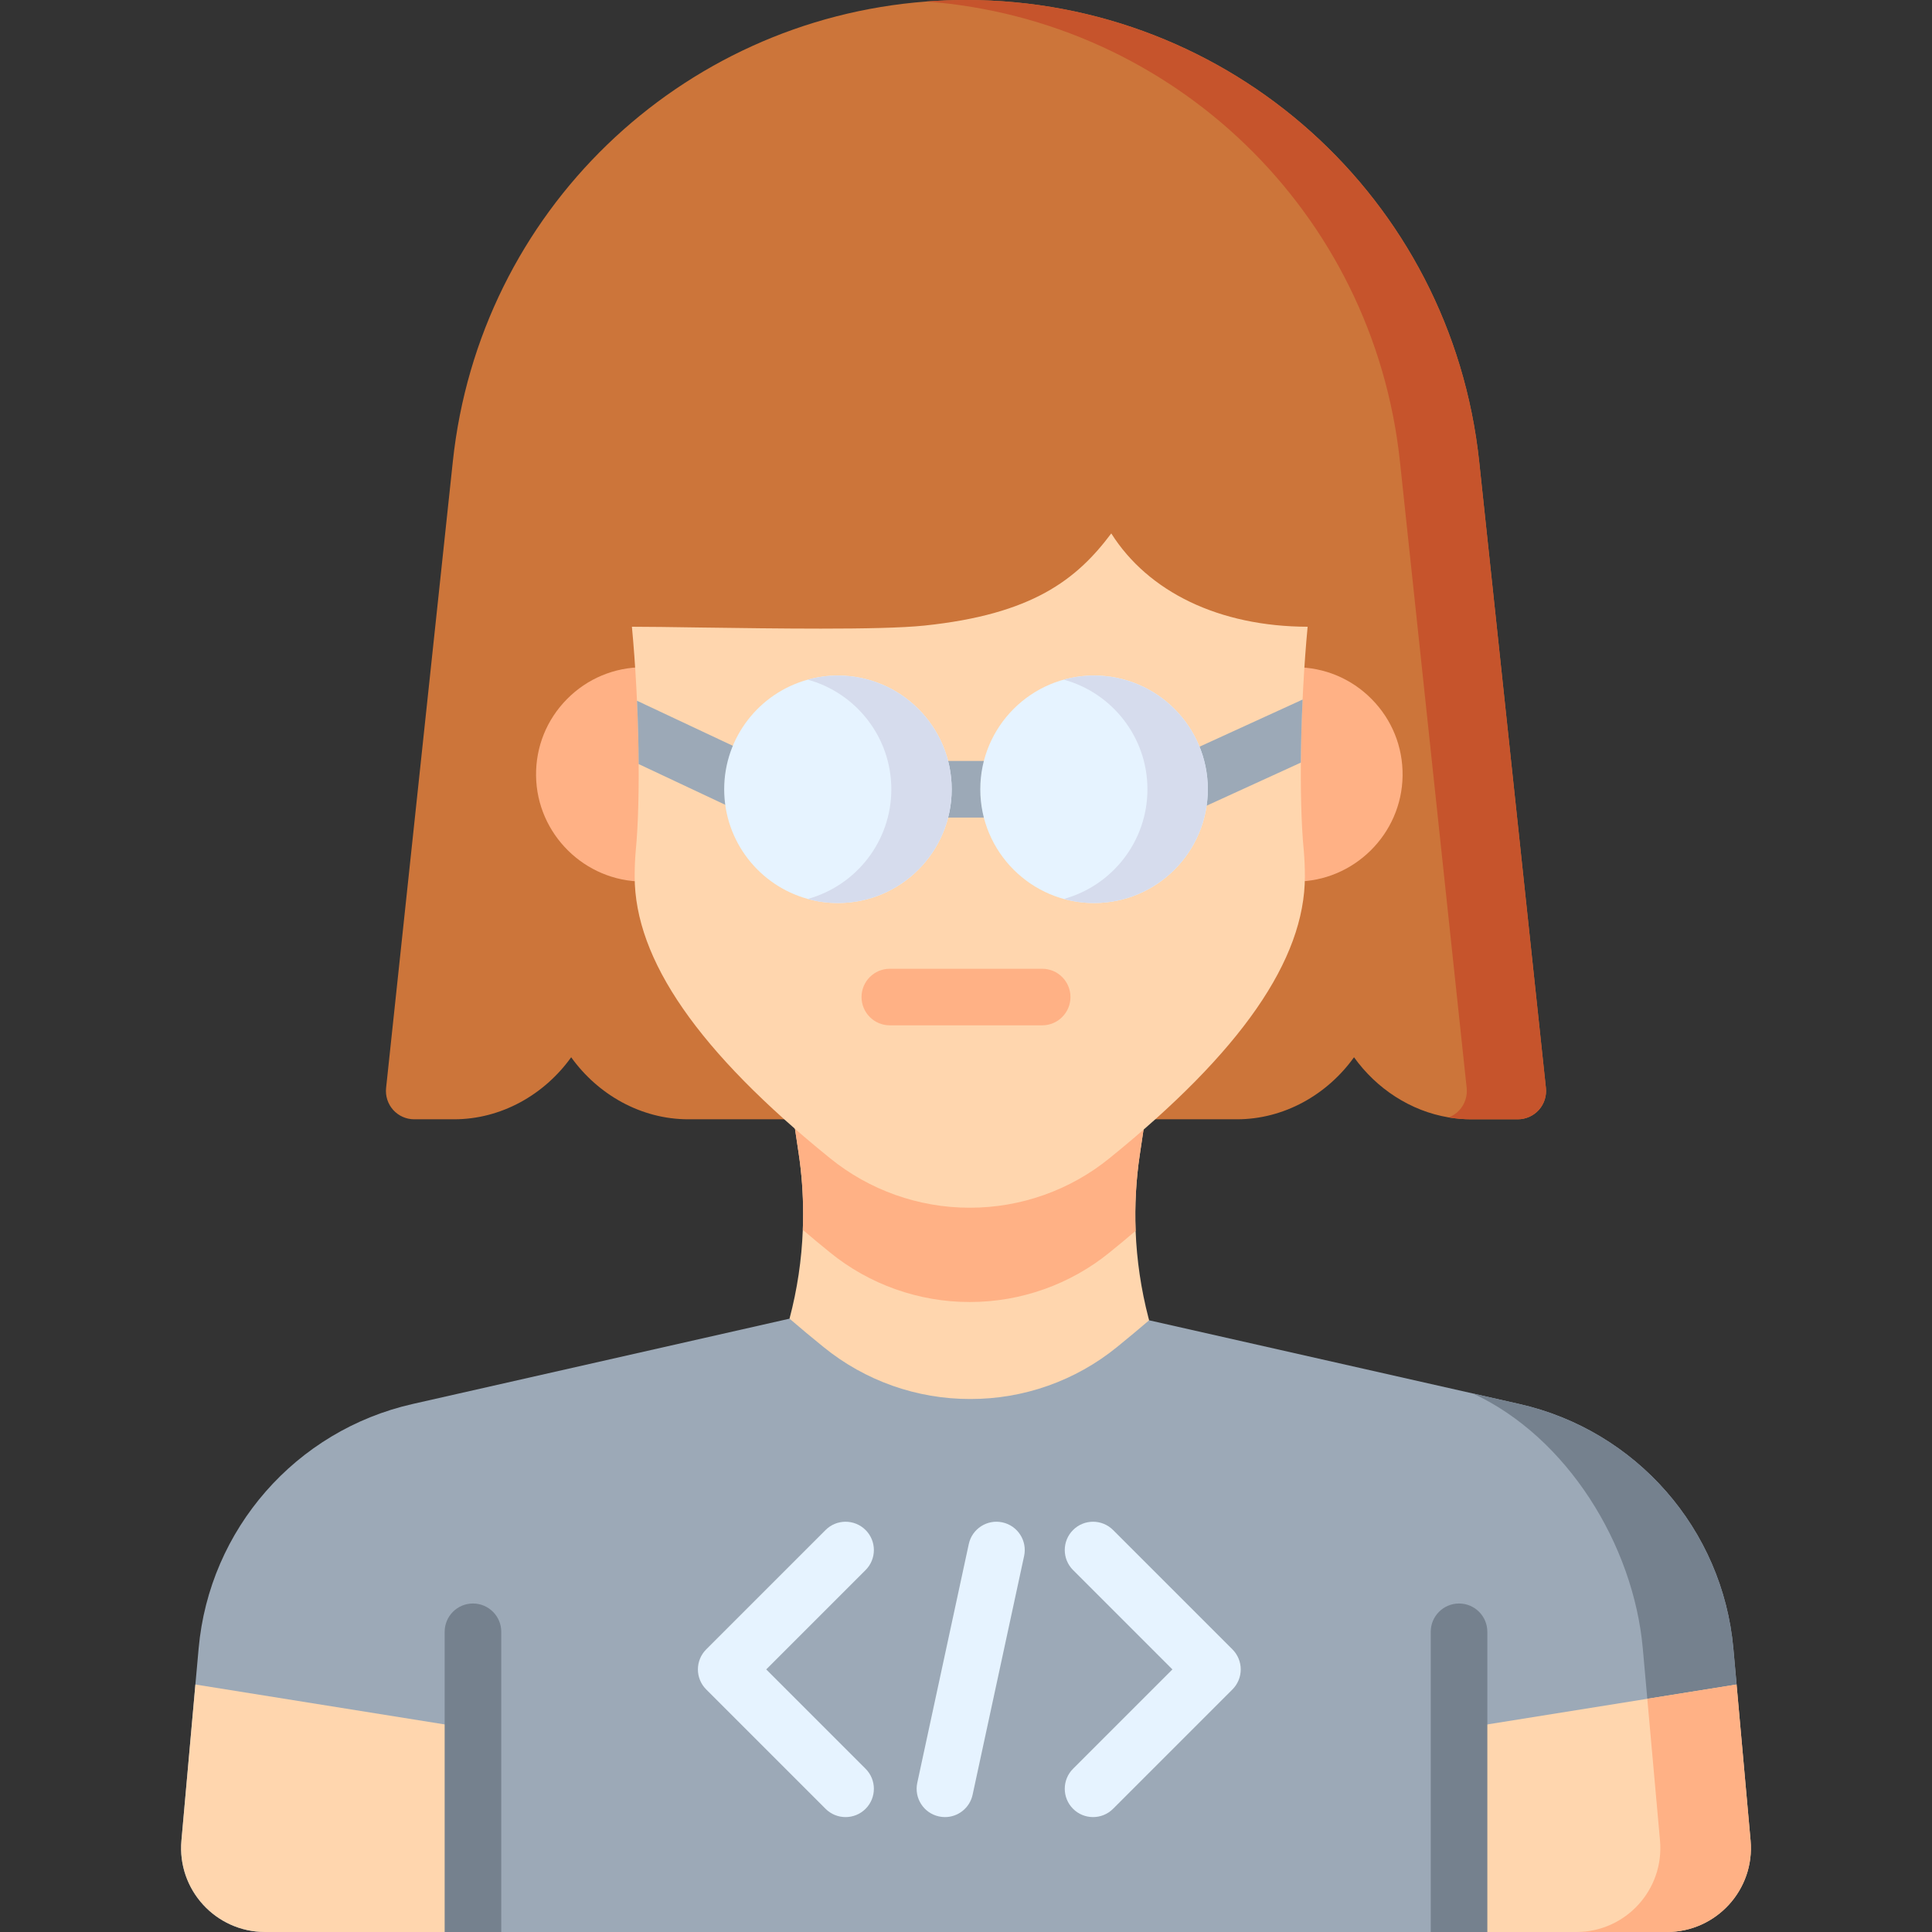<svg id="Layer_1" enable-background="new 0 0 512 512" height="512" viewBox="0 0 512 512" width="512" xmlns="http://www.w3.org/2000/svg"><rect x="0" y="0" width="512" height="512" fill="#333333" stroke="none"/><g><g><g><path d="m459.36 436.871c-2.83-31.609-25.75-57.789-56.73-64.799l-12.28-2.78-85.82-19.4-95.3-.43-99.88 22.61c-30.97 7.01-53.88 33.189-56.71 64.779l-.86 9.56-3.7 41.359c-1.16 13.02 9.1 24.23 22.18 24.23h371.48l18.48-65.589z" fill="#9ca9b7"/><path d="m459.36 436.872c-2.83-31.614-25.75-57.789-56.73-64.798l-12.28-2.78c24.94 11.568 42.55 40.072 45.01 67.577l4.56 50.9c1.16 13.018-9.1 24.225-22.18 24.225h24l18.475-65.587z" fill="#75818e"/><path d="m125.34 458.191v53.809h-55.08c-13.08 0-23.34-11.21-22.18-24.23l3.7-41.359z" fill="#ffd6ae"/><path d="m441.74 512h-55.08v-53.809l49.89-7.99 23.66-3.79 3.71 41.359c1.16 13.02-9.1 24.23-22.18 24.23z" fill="#ffd6ae"/><path d="m441.74 512h-24c13.08 0 23.34-11.21 22.18-24.23l-3.37-37.569 23.66-3.79 3.71 41.359c1.16 13.02-9.1 24.23-22.18 24.23z" fill="#ffb185"/><g fill="#75818e"><path d="m132.84 432.443v79.555h-15v-79.555c0-4.139 3.35-7.499 7.5-7.499 4.14.001 7.5 3.36 7.5 7.499z"/><path d="m394.16 432.443v79.555h-15v-79.555c0-4.139 3.36-7.499 7.5-7.499s7.5 3.36 7.5 7.499z"/></g><g><g><path d="m304.35 349.229.18.66c-2.74 2.349-5.59 4.718-8.54 7.117-10.98 8.916-24.7 13.774-38.86 13.744-14.16.03-27.9-4.838-38.89-13.774-3.13-2.529-6.13-5.038-9.01-7.516 2.04-7.706 3.22-15.603 3.52-23.539.06-1.419.09-2.829.09-4.248 0-5.357-.39-10.715-1.19-16.042l-2.42-16.202h95.3l-2.46 16.472c-1.01 6.727-1.38 13.514-1.12 20.281.3 7.764 1.44 15.491 3.4 23.047z" fill="#ffd6ae"/><path d="m302.07 305.9c-1.01 6.727-1.38 13.514-1.12 20.281-2.23 1.909-4.54 3.828-6.94 5.767-10.39 8.436-23.49 13.094-36.9 13.094h-.23c-13.4 0-26.52-4.658-36.93-13.134-2.49-2.019-4.89-4.008-7.2-5.987.06-1.419.09-2.829.09-4.248 0-5.357-.39-10.715-1.19-16.042l-2.42-16.202h95.3z" fill="#ffb185"/></g></g></g></g><g><path d="m407.805 294.145c-1.43 1.58-3.45 2.48-5.58 2.48h-12.339c-2.02 0-4.02-.17-5.97-.5-10.16-1.69-19.139-7.64-25.089-15.94-7.09 9.89-18.489 16.44-31.059 16.44h-145.343c-12.569 0-23.969-6.55-31.059-16.44-7.09 9.89-18.489 16.44-31.059 16.44h-10.53c-2.13 0-4.16-.9-5.58-2.48s-2.1-3.69-1.88-5.81l17.689-166.053c7.052-66.201 60.129-116.942 125.496-121.882 3.47-.27 6.97-.4 10.5-.4 70.107 0 128.564 52.571 135.994 122.282l17.689 166.053c.22 2.12-.46 4.23-1.88 5.81z" fill="#cc753a"/><path d="m409.685 288.335c.22 2.12-.46 4.23-1.88 5.81-1.43 1.58-3.45 2.48-5.58 2.48h-12.339c-2.02 0-4.02-.17-5.97-.5 1.09-.42 2.09-1.09 2.89-1.98 1.42-1.58 2.1-3.69 1.88-5.81l-17.689-166.053c-7.06-66.201-60.128-116.942-125.495-121.882 3.47-.27 6.97-.4 10.5-.4 70.107 0 128.564 52.571 135.994 122.282z" fill="#c6542c"/><g fill="#ffb185"><path d="m150.257 185.268c-5.379 5.443-8.289 12.654-8.195 20.304.189 15.465 12.932 28.048 28.405 28.048h3.5v-56.793h-3.5c-7.654 0-14.831 2.998-20.21 8.441z"/><path d="m363.505 185.268c-5.379-5.443-12.557-8.441-20.21-8.44h-3.5v56.792h3.5c15.472 0 28.215-12.582 28.405-28.048.095-7.651-2.816-14.861-8.195-20.304z"/></g><path d="m345.517 225.394c.19 2.26.29 4.54.29 6.88 0 22.06-16.939 46.491-51.798 74.681-10.39 8.45-23.489 13.1-36.898 13.1h-.23c-13.399 0-26.519-4.66-36.928-13.13-34.828-28.16-51.758-52.591-51.758-74.661 0-2.34.09-4.61.28-6.74 1.36-13.95.92-39.031-1.01-59.431 4.3 0 10.59.09 17.829.2 10.3.14 21.799.3 32.239.3 11.399 0 21.539-.19 27.469-.81 28.549-2.98 40.298-12.14 49.498-24.42 9.79 15.49 28.549 24.67 52.038 24.731-1.93 20.379-2.38 45.44-1.021 59.3z" fill="#ffd6ae"/><g><path d="m276.185 256.731h-40.37c-4.142 0-7.5 3.356-7.5 7.497 0 4.14 3.358 7.497 7.5 7.497h40.37c4.142 0 7.5-3.356 7.5-7.497s-3.357-7.497-7.5-7.497z" fill="#ffb185"/></g></g><g fill="#e6f3ff"><path d="m229.39 405.472c-2.929-2.928-7.678-2.928-10.606 0l-31.636 31.636c-1.407 1.407-2.197 3.314-2.197 5.304s.79 3.896 2.197 5.304l31.636 31.635c1.464 1.464 3.384 2.196 5.303 2.196s3.839-.732 5.303-2.196c2.929-2.93 2.929-7.678 0-10.607l-26.333-26.332 26.333-26.332c2.929-2.931 2.929-7.679 0-10.608z"/><path d="m326.612 437.108-31.636-31.636c-2.929-2.927-7.678-2.929-10.606 0-2.929 2.93-2.929 7.678 0 10.607l26.333 26.332-26.333 26.332c-2.929 2.93-2.929 7.678 0 10.607 1.464 1.464 3.384 2.196 5.303 2.196s3.839-.732 5.303-2.196l31.636-31.635c1.407-1.407 2.197-3.314 2.197-5.304s-.79-3.896-2.197-5.303z"/><path d="m265.65 403.444c-4.046-.875-8.04 1.7-8.913 5.749l-13.65 63.271c-.874 4.05 1.701 8.04 5.75 8.913.533.115 1.065.171 1.589.171 3.457 0 6.565-2.404 7.324-5.92l13.65-63.271c.874-4.049-1.7-8.039-5.75-8.913z"/></g><path d="m345.21 185.386c-.27 5.67-.43 11.34-.47 16.71l-30.37 13.89c-.98.45-2.05.68-3.12.68h-110.17c-1.1 0-2.19-.24-3.19-.71l-28.64-13.47c-.03-5.39-.18-11.08-.44-16.78l33.95 15.96h106.85z" fill="#9ca9b7"/><g><path d="m252.21 209.166c0 16.63-13.52 30.149-30.15 30.149-2.77 0-5.44-.37-7.99-1.09-12.76-3.5-22.15-15.2-22.15-29.059 0-13.85 9.39-25.549 22.15-29.049 2.55-.72 5.22-1.09 7.99-1.09 16.63-.001 30.15 13.519 30.15 30.139z" fill="#e6f3ff"/><path d="m252.21 209.166c0 16.63-13.52 30.149-30.15 30.149-2.77 0-5.44-.37-7.99-1.09 12.75-3.51 22.14-15.2 22.14-29.059 0-13.85-9.39-25.549-22.14-29.049 2.55-.72 5.22-1.09 7.99-1.09 16.63-.001 30.15 13.519 30.15 30.139z" fill="#d6dced"/><path d="m289.934 179.022c-16.624 0-30.148 13.524-30.148 30.148s13.524 30.148 30.148 30.148 30.148-13.524 30.148-30.148-13.524-30.148-30.148-30.148z" fill="#e6f3ff"/><path d="m320.082 209.166c0 16.63-13.52 30.149-30.15 30.149-2.77 0-5.44-.37-7.99-1.09 12.75-3.51 22.14-15.2 22.14-29.059 0-13.85-9.39-25.549-22.14-29.049 2.55-.72 5.22-1.09 7.99-1.09 16.63-.001 30.15 13.519 30.15 30.139z" fill="#d6dced"/></g></g></svg>